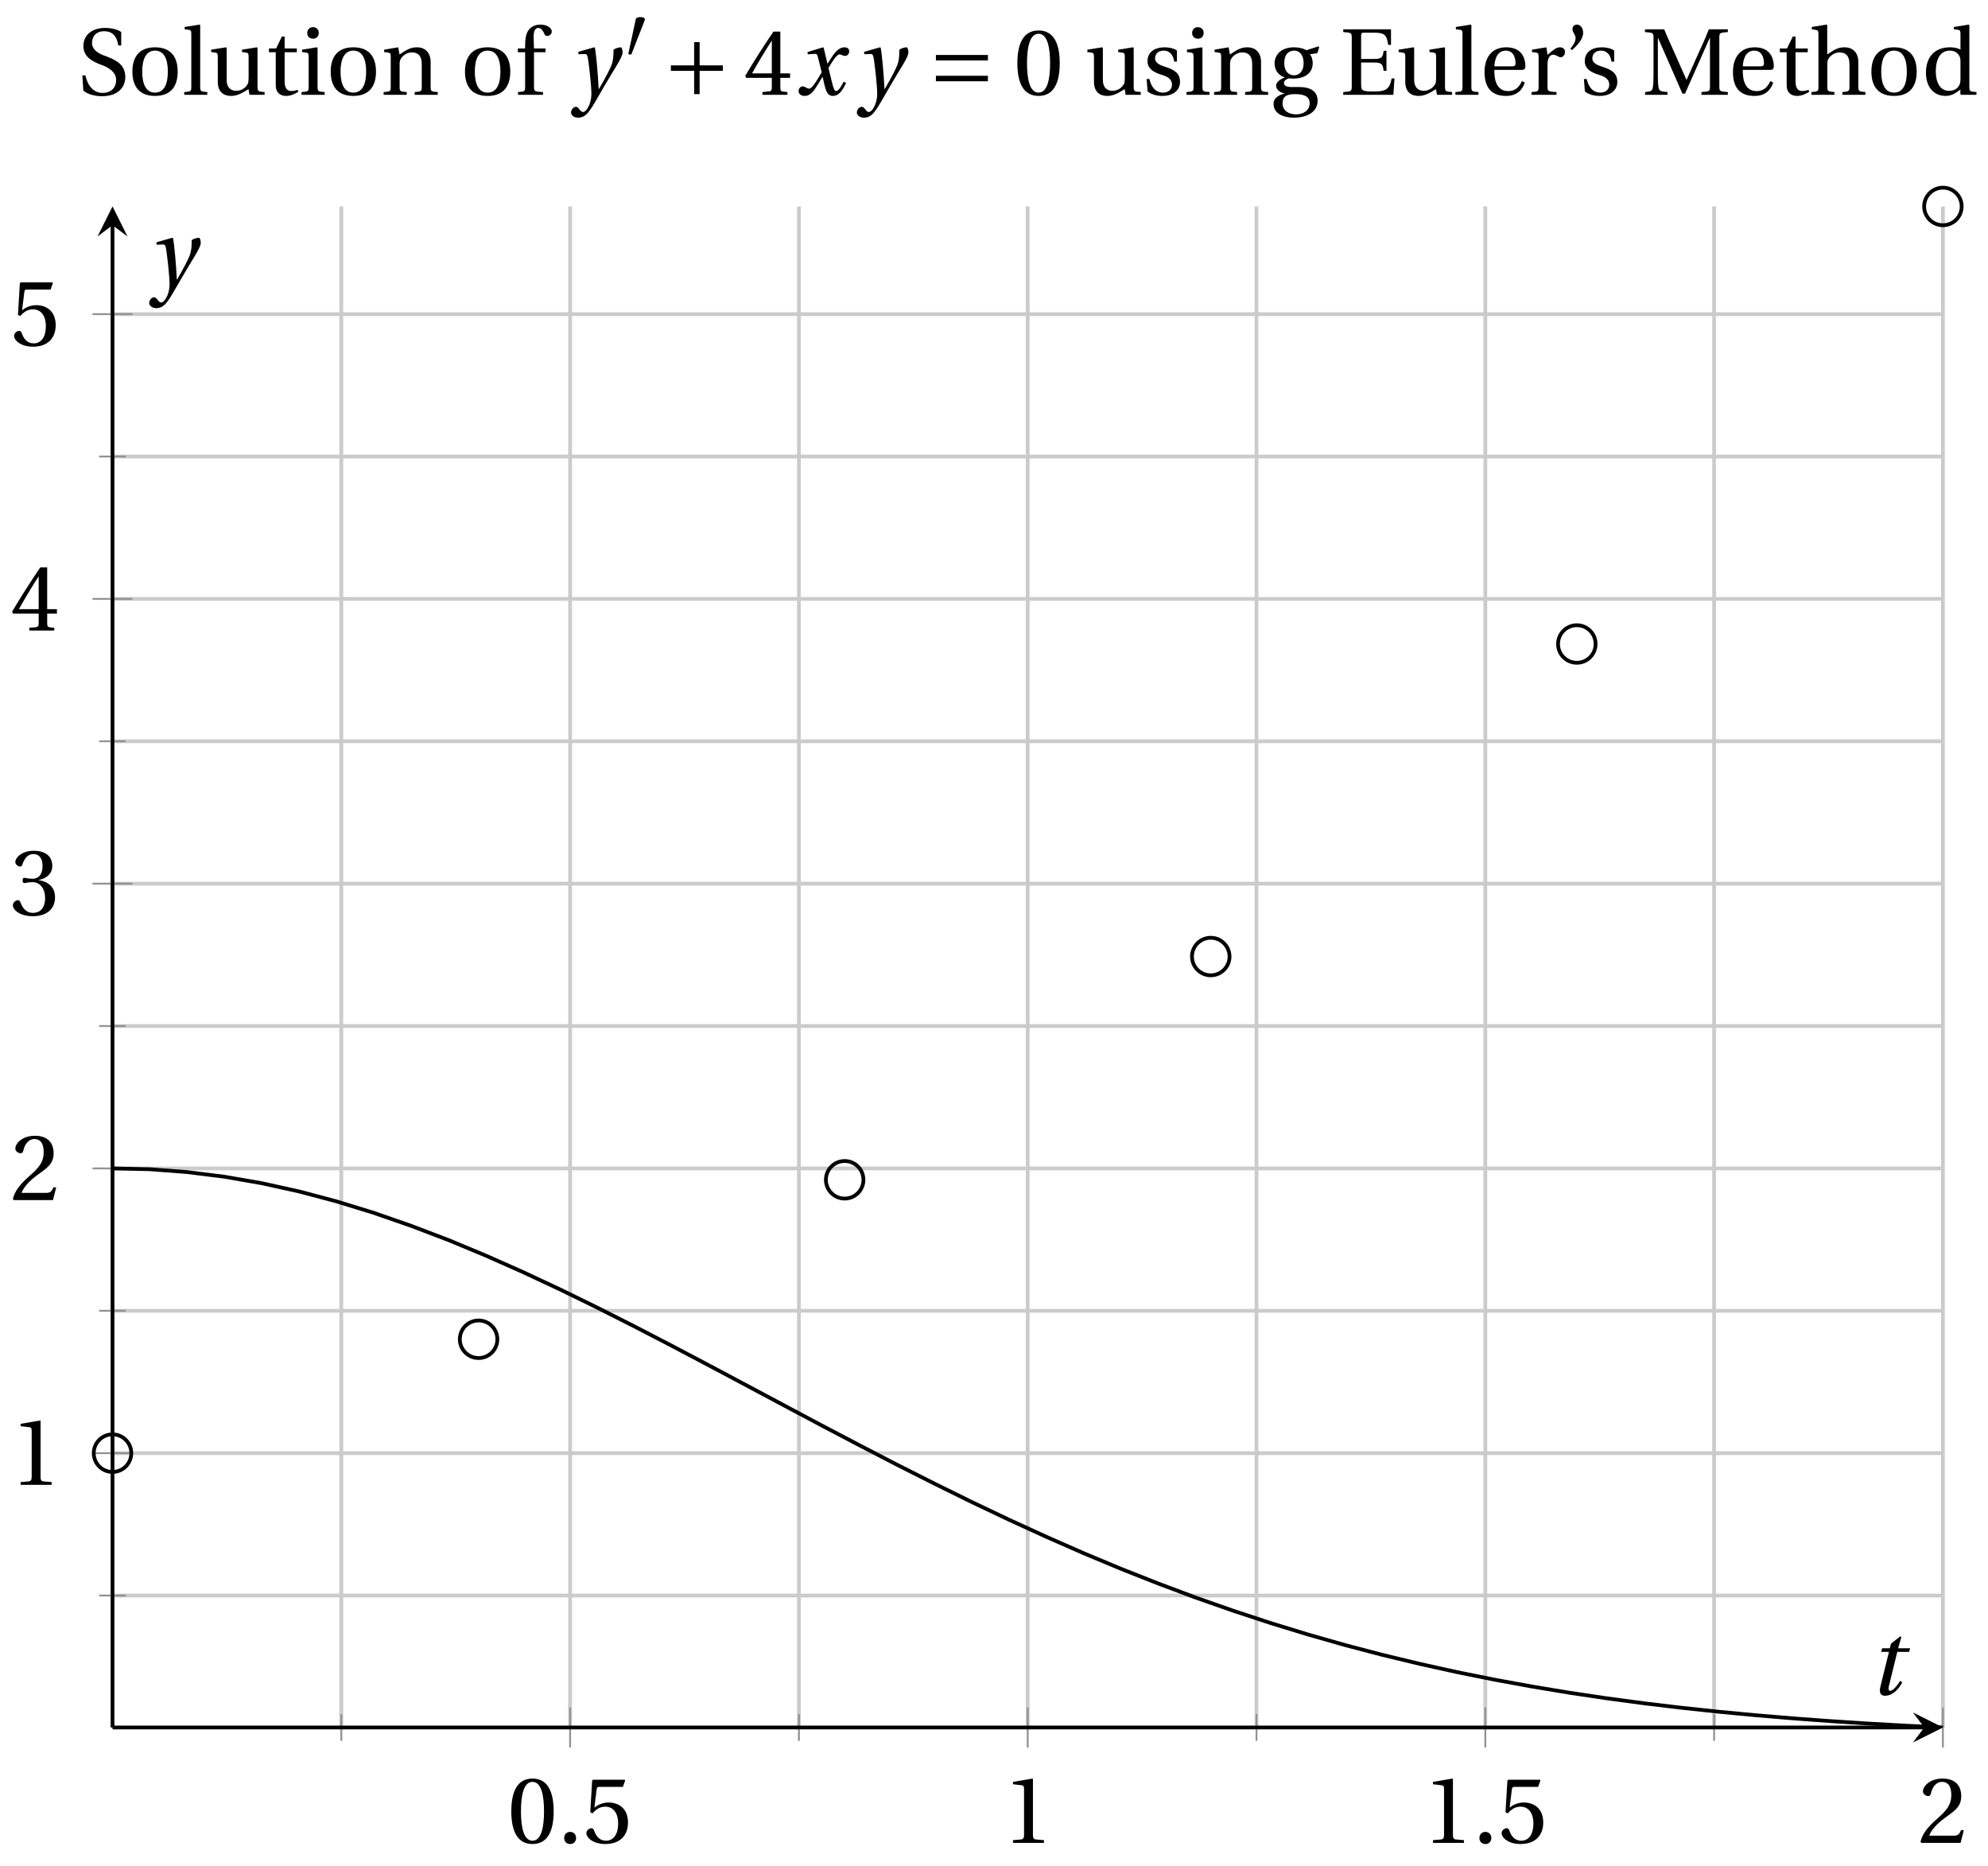 <svg xmlns="http://www.w3.org/2000/svg" xmlns:xlink="http://www.w3.org/1999/xlink" version="1.1" width="211" height="198" viewBox="0 0 211 198">
<defs>
<path id="font_1_3" d="M.265 .645C.36 .645 .387 .497 .387 .334 .387 .171 .36 .023 .265 .023 .17 .023 .143 .171 .143 .334 .143 .497 .17 .645 .265 .645M.265 .68C.1 .68 .041 .534 .041 .334 .041 .134 .1-.012 .265-.012 .43-.012 .489 .134 .489 .334 .489 .534 .43 .68 .265 .68Z"/>
<path id="font_1_2" d="M.133-.012C.172-.012 .195 .015 .196 .051 .196 .088 .172 .116 .133 .116 .095 .116 .07 .088 .07 .051 .07 .015 .095-.012 .133-.012Z"/>
<path id="font_1_8" d="M.426 .592 .45 .66 .445 .668H.111L.101 .659 .081 .324 .105 .312C.147 .36 .188 .383 .242 .383 .306 .383 .376 .336 .376 .204 .376 .101 .334 .023 .247 .023 .177 .023 .141 .074 .121 .131 .116 .146 .107 .155 .093 .155 .073 .155 .04 .135 .04 .102 .04 .056 .11-.012 .24-.012 .405-.012 .48 .088 .48 .215 .48 .355 .392 .427 .273 .427 .218 .427 .159 .403 .127 .374L.125 .376 .148 .563C.151 .588 .158 .592 .177 .592H.426Z"/>
<path id="font_1_4" d="M.437 0V.029L.353 .036C.332 .038 .32 .046 .32 .085V.674L.315 .68 .109 .645V.62L.202 .609C.219 .607 .226 .599 .226 .57V.085C.226 .066 .223 .054 .217 .047 .212 .04 .204 .037 .193 .036L.109 .029V0H.437Z"/>
<path id="font_1_5" d="M.485 .132 .457 .137C.436 .083 .416 .076 .376 .076H.12C.136 .128 .195 .199 .288 .266 .384 .336 .458 .381 .458 .493 .458 .632 .366 .68 .261 .68 .124 .68 .053 .597 .053 .545 .053 .511 .091 .495 .108 .495 .126 .495 .133 .505 .137 .522 .153 .59 .192 .645 .254 .645 .331 .645 .353 .58 .353 .507 .353 .4 .299 .34 .212 .263 .089 .156 .046 .088 .027 .01L.037 0H.451L.485 .132Z"/>
<path id="font_1_6" d="M.13 .366C.13 .349 .135 .338 .148 .338 .16 .338 .187 .348 .235 .348 .32 .348 .368 .271 .368 .184 .368 .065 .309 .023 .238 .023 .172 .023 .129 .073 .11 .129 .104 .148 .094 .157 .08 .157 .062 .157 .027 .138 .027 .102 .027 .059 .096-.012 .237-.012 .382-.012 .473 .061 .473 .189 .473 .323 .358 .363 .303 .368V.372C.357 .381 .444 .421 .444 .52 .444 .631 .357 .68 .25 .68 .118 .68 .053 .604 .053 .561 .053 .53 .088 .513 .102 .513 .115 .513 .123 .52 .127 .533 .149 .601 .187 .645 .243 .645 .322 .645 .341 .575 .341 .519 .341 .459 .32 .384 .235 .384 .187 .384 .16 .394 .148 .394 .135 .394 .13 .384 .13 .366Z"/>
<path id="font_1_7" d="M.3 .179V.077C.3 .043 .289 .037 .265 .035L.201 .029V0H.465V.029L.42 .034C.397 .037 .39 .043 .39 .077V.179H.493V.226H.39V.668H.317C.223 .53 .111 .356 .019 .2L.028 .179H.3M.091 .226C.151 .335 .221 .45 .298 .571H.3V.226H.091Z"/>
<clipPath id="clip_2">
<path transform="matrix(1,0,0,-1,11.942,183.304)" d="M0 0H194.272V161.399H0Z"/>
</clipPath>
<path id="font_3_1" d="M.428 .452 .439 .49H.312L.346 .609 .334 .616 .237 .539 .224 .49H.143L.132 .452H.215L.125 .086C.11 .029 .122-.012 .172-.012 .252-.012 .316 .054 .356 .129L.334 .146C.311 .107 .26 .04 .229 .04 .208 .04 .208 .063 .214 .088L.303 .452H.428Z"/>
<path id="font_3_3" d="M.071 .454 .074 .429 .142 .431C.164 .432 .169 .415 .177 .363 .188 .285 .21 .093 .21 .013 .21-.017 .208-.058 .186-.111 .168-.153 .142-.182 .122-.182 .107-.182 .096-.171 .081-.151 .069-.135 .061-.127 .046-.127 .02-.128-.005-.158-.005-.187-.005-.214 .024-.242 .068-.242 .153-.242 .19-.179 .278-.027 .298 .007 .358 .113 .42 .215 .477 .309 .54 .406 .54 .446 .54 .481 .529 .502 .522 .502 .503 .502 .469 .494 .444 .477 .445 .442 .443 .381 .431 .339 .415 .283 .356 .175 .29 .061H.287C.28 .214 .261 .425 .247 .498L.239 .502 .071 .454Z"/>
<path id="font_1_11" d="M.06 .045C.104 .004 .187-.015 .257-.015 .434-.015 .504 .086 .504 .188 .504 .306 .424 .362 .307 .405L.275 .417C.208 .442 .152 .485 .152 .545 .152 .618 .196 .672 .28 .672 .366 .672 .414 .623 .43 .522H.461V.663C.427 .69 .359 .707 .291 .707 .169 .707 .061 .646 .061 .514 .061 .409 .145 .354 .25 .317L.268 .31C.312 .293 .407 .247 .407 .158 .407 .072 .352 .02 .263 .02 .169 .02 .107 .093 .082 .205H.05L.06 .045Z"/>
<path id="font_1_20" d="M.288 .502C.128 .502 .049 .407 .049 .245 .049 .083 .128-.012 .288-.012 .45-.012 .528 .083 .528 .245 .528 .407 .45 .502 .288 .502M.153 .245C.153 .383 .197 .467 .288 .467 .381 .467 .424 .383 .424 .245 .424 .107 .381 .023 .288 .023 .197 .023 .153 .107 .153 .245Z"/>
<path id="font_1_18" d="M.189 .736 .182 .742 .025 .717V.692L.063 .688C.089 .685 .095 .68 .095 .642V.087C.095 .036 .092 .034 .02 .029V0H.264V.029C.193 .034 .189 .036 .189 .087V.736Z"/>
<path id="font_1_24" d="M.591 0V.029C.522 .034 .516 .036 .516 .087V.496L.509 .502 .352 .477V.452L.39 .447C.416 .443 .422 .438 .422 .402V.177C.422 .149 .419 .127 .414 .117 .391 .071 .343 .042 .291 .042 .233 .042 .19 .078 .19 .156V.496L.183 .502 .026 .477V.452L.064 .447C.09 .443 .096 .438 .096 .402V.138C.096 .023 .164-.012 .238-.012 .323-.012 .392 .046 .421 .06L.431 0H.591Z"/>
<path id="font_1_23" d="M.326 .45V.49H.197V.616H.168L.107 .49H.031V.45H.103V.102C.103 0 .179-.012 .214-.012 .265-.012 .313 .014 .342 .032L.334 .053C.31 .043 .288 .04 .263 .04 .229 .04 .197 .064 .197 .14V.45H.326Z"/>
<path id="font_1_17" d="M.037 .477V.452L.075 .447C.101 .443 .107 .438 .107 .402V.087C.107 .036 .104 .034 .032 .029V0H.276V.029C.205 .034 .201 .036 .201 .087V.496L.194 .502 .037 .477M.153 .715C.117 .715 .092 .689 .092 .653 .092 .618 .117 .593 .153 .593 .19 .593 .213 .618 .214 .653 .214 .689 .19 .715 .153 .715Z"/>
<path id="font_1_19" d="M.529 .343C.529 .444 .474 .502 .382 .502 .308 .502 .262 .466 .2 .426L.186 .502 .037 .477V.452L.075 .447C.101 .443 .107 .438 .107 .402V.087C.107 .036 .104 .034 .032 .029V0H.276V.029C.205 .034 .201 .036 .201 .087V.321C.201 .346 .203 .36 .211 .376 .232 .415 .277 .448 .33 .448 .398 .448 .435 .41 .435 .323V.087C.435 .036 .432 .034 .36 .029V0H.604V.029C.533 .034 .529 .036 .529 .087V.343Z"/>
<path id="font_1_14" d="M.201 .45H.323V.49H.201L.197 .602C.194 .697 .229 .707 .245 .707 .266 .707 .288 .697 .313 .639 .318 .629 .325 .622 .34 .622 .36 .622 .389 .639 .389 .669 .389 .702 .347 .742 .267 .742 .212 .742 .165 .717 .14 .679 .117 .644 .107 .591 .107 .525V.49H.03V.45H.107V.087C.107 .036 .104 .034 .032 .029V0H.296V.029C.205 .033 .201 .035 .201 .086V.45Z"/>
<path id="font_4_1" d="M.277 .505C.283 .52 .284 .529 .284 .533 .284 .554 .254 .563 .223 .563 .193 .563 .162 .554 .159 .539L.054 .053C.054 .046 .068 .04 .08 .04 .088 .04 .096 .043 .098 .048L.277 .505Z"/>
<path id="font_4_2" d="M.085 .311V.253H.331V.007H.389V.253H.635V.311H.389V.557H.331V.311H.085Z"/>
<path id="font_3_2" d="M.507 .138C.483 .093 .456 .04 .428 .04 .409 .04 .401 .063 .379 .152L.347 .283C.383 .347 .434 .427 .463 .427 .472 .427 .48 .425 .491 .419 .501 .415 .511 .411 .523 .411 .545 .411 .566 .432 .566 .459 .566 .49 .543 .502 .515 .502 .462 .502 .417 .454 .382 .398L.338 .33H.336L.296 .498 .29 .502 .125 .452 .128 .428 .203 .433C.221 .434 .228 .429 .239 .383L.275 .238 .247 .19C.204 .117 .167 .065 .143 .065 .133 .065 .123 .069 .114 .074 .104 .079 .091 .089 .074 .089 .048 .089 .031 .063 .031 .039 .031 .01 .055-.012 .095-.012 .163-.012 .202 .056 .243 .123L.283 .189H.285L.303 .111C.322 .031 .341-.012 .392-.012 .465-.012 .503 .063 .533 .124L.507 .138Z"/>
<path id="font_4_3" d="M.635 .143V.201H.085V.143H.635M.635 .363V.421H.085V.363H.635Z"/>
<path id="font_1_22" d="M.367 .351V.468C.334 .492 .283 .502 .238 .502 .13 .502 .057 .451 .056 .356 .057 .273 .124 .236 .207 .211 .252 .197 .315 .174 .315 .106 .315 .055 .275 .023 .222 .023 .141 .023 .096 .082 .076 .167H.047L.057 .036C.093 .004 .154-.012 .213-.012 .332-.012 .4 .051 .4 .136 .4 .224 .346 .264 .243 .296 .202 .309 .136 .33 .136 .386 .137 .438 .176 .467 .226 .467 .297 .467 .331 .412 .338 .351H.367Z"/>
<path id="font_1_15" d="M.26 .467C.309 .467 .36 .431 .36 .334 .36 .25 .316 .206 .258 .206 .202 .206 .155 .25 .155 .334 .155 .433 .207 .467 .26 .467M.281-.207C.196-.207 .137-.163 .137-.091 .137-.057 .147-.032 .168-.016 .19 .001 .223 .007 .271 .007 .359 .007 .424-.014 .424-.089 .424-.169 .352-.207 .281-.207M.389 .471C.361 .49 .306 .502 .26 .502 .107 .502 .053 .408 .053 .334 .053 .24 .115 .197 .161 .185V.183C.107 .162 .069 .133 .069 .094 .069 .059 .109 .021 .157 .016V.014C.114-0 .042-.024 .042-.096 .042-.197 .142-.242 .258-.242 .318-.242 .381-.23 .429-.201 .475-.173 .508-.126 .508-.064 .508 .044 .422 .082 .315 .082H.235C.163 .082 .152 .106 .152 .125 .152 .154 .19 .17 .203 .174 .222 .172 .243 .171 .254 .171 .349 .171 .456 .213 .456 .334 .456 .376 .443 .411 .426 .428L.505 .44 .525 .503 .517 .512 .389 .471Z"/>
<path id="font_1_9" d="M.035 .692V.663C.123 .657 .125 .655 .125 .599V.093C.125 .037 .123 .035 .035 .029V0H.565L.577 .173H.547C.524 .051 .479 .035 .353 .035 .306 .035 .27 .037 .249 .045 .228 .054 .224 .071 .224 .12V.341H.364C.449 .341 .453 .317 .462 .254H.492V.465H.462C.453 .403 .449 .379 .364 .379H.224V.621C.224 .653 .229 .657 .261 .657H.359C.473 .657 .496 .632 .51 .528H.54V.692H.035Z"/>
<path id="font_1_13" d="M.441 .263C.462 .263 .481 .268 .481 .301 .481 .36 .462 .502 .279 .502 .123 .502 .049 .391 .049 .241 .049 .083 .117-.014 .28-.012 .391-.011 .448 .05 .475 .129L.445 .145C.417 .087 .379 .039 .3 .039 .176 .039 .151 .159 .153 .263H.441M.154 .301C.154 .342 .169 .467 .273 .467 .366 .467 .377 .372 .377 .333 .377 .314 .371 .301 .343 .301H.154Z"/>
<path id="font_1_21" d="M.189 .502 .037 .477V.452L.075 .447C.101 .443 .107 .438 .107 .402V.087C.107 .036 .102 .034 .032 .029V0H.296V.029C.207 .034 .201 .036 .201 .087V.321C.201 .398 .235 .424 .258 .424 .274 .424 .291 .418 .32 .402 .327 .398 .335 .397 .34 .397 .364 .397 .386 .422 .386 .453 .386 .475 .372 .502 .333 .502 .297 .502 .267 .48 .201 .422L.189 .502Z"/>
<path id="font_1_1" d="M.089 .472C.139 .518 .207 .585 .207 .656 .207 .71 .175 .743 .142 .742 .112 .742 .094 .721 .094 .694 .094 .658 .127 .637 .127 .6 .127 .562 .103 .524 .072 .488L.089 .472Z"/>
<path id="font_1_10" d="M.271 0V.029C.206 .034 .182 .037 .176 .079 .171 .112 .169 .15 .169 .203V.6H.171L.429 .012H.456L.717 .6H.72V.093C.72 .037 .718 .035 .63 .029V0H.909V.029C.822 .035 .819 .037 .819 .093V.599C.819 .655 .822 .657 .909 .663V.692H.708C.674 .603 .633 .515 .593 .427L.473 .159H.471L.353 .426C.314 .515 .272 .603 .236 .692H.033V.663C.121 .657 .123 .655 .123 .599V.203C.123 .15 .121 .112 .116 .079 .11 .037 .086 .033 .034 .029V0H.271Z"/>
<path id="font_1_16" d="M.517 .343C.517 .444 .462 .502 .369 .502 .296 .502 .251 .468 .188 .426V.736L.181 .742 .025 .717V.692L.063 .687C.089 .683 .095 .678 .095 .642V.087C.096 .038 .091 .034 .021 .029V0H.264V.029C.195 .034 .189 .038 .189 .087V.321C.189 .346 .19 .36 .198 .375 .219 .415 .265 .448 .318 .448 .386 .448 .423 .41 .423 .323V.087C.423 .038 .418 .034 .348 .029V0H.592V.029C.523 .034 .517 .038 .517 .087V.343Z"/>
<path id="font_1_12" d="M.583 0V.029C.512 .034 .508 .036 .508 .087V.736L.501 .742 .344 .717V.692L.382 .688C.408 .685 .414 .68 .414 .642V.478C.386 .493 .349 .502 .303 .502 .221 .502 .16 .476 .118 .433 .075 .388 .049 .322 .049 .235 .049 .087 .126-.012 .258-.012 .312-.012 .359 .012 .413 .056V.007L.421 0H.583M.414 .17C.414 .148 .413 .131 .407 .114 .387 .062 .343 .042 .291 .042 .199 .042 .153 .132 .153 .247 .153 .377 .2 .467 .302 .467 .349 .467 .387 .445 .405 .404 .413 .387 .414 .373 .414 .346V.17Z"/>
</defs>
<path transform="matrix(1,0,0,-1,11.942,183.304)" stroke-width=".399" stroke-linecap="butt" stroke-miterlimit="10" stroke-linejoin="miter" fill="none" stroke="#cbcbcb" d="M24.284 0V161.399M72.852 0V161.399M121.42 0V161.399M169.988 0V161.399"/>
<path transform="matrix(1,0,0,-1,11.942,183.304)" stroke-width=".399" stroke-linecap="butt" stroke-miterlimit="10" stroke-linejoin="miter" fill="none" stroke="#cbcbcb" d="M48.568 0V161.399M97.136 0V161.399M145.704 0V161.399M194.272 0V161.399"/>
<path transform="matrix(1,0,0,-1,11.942,183.304)" stroke-width=".399" stroke-linecap="butt" stroke-miterlimit="10" stroke-linejoin="miter" fill="none" stroke="#cbcbcb" d="M0 14.001H194.272M0 44.216H194.272M0 74.432H194.272M0 104.647H194.272M0 134.862H194.272"/>
<path transform="matrix(1,0,0,-1,11.942,183.304)" stroke-width=".399" stroke-linecap="butt" stroke-miterlimit="10" stroke-linejoin="miter" fill="none" stroke="#cbcbcb" d="M0 29.108H194.272M0 59.324H194.272M0 89.539H194.272M0 119.755H194.272M0 149.97H194.272"/>
<path transform="matrix(1,0,0,-1,11.942,183.304)" stroke-width=".199" stroke-linecap="butt" stroke-miterlimit="10" stroke-linejoin="miter" fill="none" stroke="#929292" d="M24.284-1.417V1.417M72.852-1.417V1.417M121.42-1.417V1.417M169.988-1.417V1.417"/>
<path transform="matrix(1,0,0,-1,11.942,183.304)" stroke-width=".199" stroke-linecap="butt" stroke-miterlimit="10" stroke-linejoin="miter" fill="none" stroke="#929292" d="M48.568-2.126V2.126M97.136-2.126V2.126M145.704-2.126V2.126M194.272-2.126V2.126"/>
<path transform="matrix(1,0,0,-1,11.942,183.304)" stroke-width=".199" stroke-linecap="butt" stroke-miterlimit="10" stroke-linejoin="miter" fill="none" stroke="#929292" d="M-1.417 14.001H1.417M-1.417 44.216H1.417M-1.417 74.432H1.417M-1.417 104.647H1.417M-1.417 134.862H1.417"/>
<path transform="matrix(1,0,0,-1,11.942,183.304)" stroke-width=".199" stroke-linecap="butt" stroke-miterlimit="10" stroke-linejoin="miter" fill="none" stroke="#929292" d="M-2.126 29.108H2.126M-2.126 59.324H2.126M-2.126 89.539H2.126M-2.126 119.755H2.126M-2.126 149.97H2.126"/>
<path transform="matrix(1,0,0,-1,11.942,183.304)" stroke-width=".399" stroke-linecap="butt" stroke-miterlimit="10" stroke-linejoin="miter" fill="none" stroke="#000000" d="M0 0H192.28"/>
<path transform="matrix(1,0,0,-1,204.231,183.304)" d="M1.993 0-1.196 1.594 0 0-1.196-1.594"/>
<path transform="matrix(1,0,0,-1,11.942,183.304)" stroke-width=".399" stroke-linecap="butt" stroke-miterlimit="10" stroke-linejoin="miter" fill="none" stroke="#000000" d="M0 0V159.406"/>
<path transform="matrix(0,-1,-1,-0,11.942,23.898)" d="M1.993 0-1.196 1.594 0 0-1.196-1.594"/>
<use data-text="0" xlink:href="#font_1_3" transform="matrix(10.037,0,0,-10.036,53.857,195.549)"/>
<use data-text="." xlink:href="#font_1_2" transform="matrix(10.037,0,0,-10.036,59.177,195.549)"/>
<use data-text="5" xlink:href="#font_1_8" transform="matrix(10.037,0,0,-10.036,61.836,195.549)"/>
<use data-text="1" xlink:href="#font_1_4" transform="matrix(10.037,0,0,-10.036,106.421,195.549)"/>
<use data-text="1" xlink:href="#font_1_4" transform="matrix(10.037,0,0,-10.036,150.998,195.549)"/>
<use data-text="." xlink:href="#font_1_2" transform="matrix(10.037,0,0,-10.036,156.318,195.549)"/>
<use data-text="5" xlink:href="#font_1_8" transform="matrix(10.037,0,0,-10.036,158.977,195.549)"/>
<use data-text="2" xlink:href="#font_1_5" transform="matrix(10.037,0,0,-10.036,203.562,195.549)"/>
<use data-text="1" xlink:href="#font_1_4" transform="matrix(10.037,0,0,-10.036,1.094,157.556)"/>
<use data-text="2" xlink:href="#font_1_5" transform="matrix(10.037,0,0,-10.036,1.094,127.34)"/>
<use data-text="3" xlink:href="#font_1_6" transform="matrix(10.037,0,0,-10.036,1.094,97.098)"/>
<use data-text="4" xlink:href="#font_1_7" transform="matrix(10.037,0,0,-10.036,1.094,66.909)"/>
<use data-text="5" xlink:href="#font_1_8" transform="matrix(10.037,0,0,-10.036,1.094,36.667)"/>
<g clip-path="url(#clip_2)">
<path transform="matrix(1,0,0,-1,11.942,183.304)" stroke-width=".399" stroke-linecap="butt" stroke-miterlimit="10" stroke-linejoin="miter" fill="none" stroke="#000000" d="M0 59.324 3.965 59.236 7.929 58.933 11.894 58.438 15.859 57.748 19.823 56.872 23.788 55.82 27.753 54.599 31.718 53.221 35.682 51.71 39.647 50.06 43.612 48.301 47.576 46.445 51.541 44.505 55.506 42.498 59.471 40.443 63.435 38.351 67.4 36.242 71.365 34.127 75.329 32.017 79.294 29.937 83.259 27.882 87.224 25.881 91.188 23.929 95.153 22.043 99.118 20.229 103.082 18.488 107.047 16.832 111.012 15.267 114.976 13.78 118.941 12.39 122.906 11.084 126.871 9.87 130.835 8.739 134.8 7.699 138.765 6.745 142.729 5.868 146.694 5.07 150.659 4.345 154.624 3.688 158.588 3.097 162.553 2.566 166.518 2.092 170.482 1.67 174.447 1.295 178.412 .964 182.376 .673 186.341 .417 190.306 .194 194.271 0"/>
</g>
<path transform="matrix(1,0,0,-1,11.942,183.304)" stroke-width=".399" stroke-linecap="butt" stroke-miterlimit="10" stroke-linejoin="miter" fill="none" stroke="#000000" d="M1.993 29.108C1.993 30.209 1.1 31.101 0 31.101-1.1 31.101-1.993 30.209-1.993 29.108-1.993 28.008-1.1 27.116 0 27.116 1.1 27.116 1.993 28.008 1.993 29.108ZM0 29.108"/>
<path transform="matrix(1,0,0,-1,11.942,183.304)" stroke-width=".399" stroke-linecap="butt" stroke-miterlimit="10" stroke-linejoin="miter" fill="none" stroke="#000000" d="M40.847 41.195C40.847 42.295 39.955 43.187 38.854 43.187 37.754 43.187 36.862 42.295 36.862 41.195 36.862 40.094 37.754 39.202 38.854 39.202 39.955 39.202 40.847 40.094 40.847 41.195ZM38.854 41.195"/>
<path transform="matrix(1,0,0,-1,11.942,183.304)" stroke-width=".399" stroke-linecap="butt" stroke-miterlimit="10" stroke-linejoin="miter" fill="none" stroke="#000000" d="M79.701 58.115C79.701 59.216 78.809 60.108 77.709 60.108 76.608 60.108 75.716 59.216 75.716 58.115 75.716 57.015 76.608 56.123 77.709 56.123 78.809 56.123 79.701 57.015 79.701 58.115ZM77.709 58.115"/>
<path transform="matrix(1,0,0,-1,11.942,183.304)" stroke-width=".399" stroke-linecap="butt" stroke-miterlimit="10" stroke-linejoin="miter" fill="none" stroke="#000000" d="M118.556 81.804C118.556 82.905 117.664 83.797 116.563 83.797 115.463 83.797 114.571 82.905 114.571 81.804 114.571 80.704 115.463 79.812 116.563 79.812 117.664 79.812 118.556 80.704 118.556 81.804ZM116.563 81.804"/>
<path transform="matrix(1,0,0,-1,11.942,183.304)" stroke-width=".399" stroke-linecap="butt" stroke-miterlimit="10" stroke-linejoin="miter" fill="none" stroke="#000000" d="M157.41 114.969C157.41 116.069 156.518 116.961 155.418 116.961 154.317 116.961 153.425 116.069 153.425 114.969 153.425 113.868 154.317 112.976 155.418 112.976 156.518 112.976 157.41 113.868 157.41 114.969ZM155.418 114.969"/>
<path transform="matrix(1,0,0,-1,11.942,183.304)" stroke-width=".399" stroke-linecap="butt" stroke-miterlimit="10" stroke-linejoin="miter" fill="none" stroke="#000000" d="M196.265 161.399C196.265 162.499 195.373 163.391 194.272 163.391 193.172 163.391 192.28 162.499 192.28 161.399 192.28 160.298 193.172 159.406 194.272 159.406 195.373 159.406 196.265 160.298 196.265 161.399ZM194.272 161.399"/>
<path transform="matrix(1,0,0,-1,11.942,183.304)" stroke-width=".399" stroke-linecap="butt" stroke-miterlimit="10" stroke-linejoin="miter" fill="none" stroke="#000000" d=""/>
<use data-text="t" xlink:href="#font_3_1" transform="matrix(10.037,0,0,-10.036,198.329,179.818)"/>
<use data-text="y" xlink:href="#font_3_3" transform="matrix(10.037,0,0,-10.036,15.887,30.268)"/>
<use data-text="S" xlink:href="#font_1_11" transform="matrix(10.037,0,0,-10.036,8.24,10.058)"/>
<use data-text="o" xlink:href="#font_1_20" transform="matrix(10.037,0,0,-10.036,13.559,10.058)"/>
<use data-text="l" xlink:href="#font_1_18" transform="matrix(10.037,0,0,-10.036,19.351,10.058)"/>
<use data-text="u" xlink:href="#font_1_24" transform="matrix(10.037,0,0,-10.036,22.151,10.058)"/>
<use data-text="t" xlink:href="#font_1_23" transform="matrix(10.037,0,0,-10.036,28.233,10.058)"/>
<use data-text="i" xlink:href="#font_1_17" transform="matrix(10.037,0,0,-10.036,31.686,10.058)"/>
<use data-text="o" xlink:href="#font_1_20" transform="matrix(10.037,0,0,-10.036,34.607,10.058)"/>
<use data-text="n" xlink:href="#font_1_19" transform="matrix(10.037,0,0,-10.036,40.398,10.058)"/>
<use data-text="o" xlink:href="#font_1_20" transform="matrix(10.037,0,0,-10.036,48.859,10.058)"/>
<use data-text="f" xlink:href="#font_1_14" transform="matrix(10.037,0,0,-10.036,54.661,10.058)"/>
<use data-text="y" xlink:href="#font_3_3" transform="matrix(10.037,0,0,-10.036,60.66,10.058)"/>
<use data-text="&#x2032;" xlink:href="#font_4_1" transform="matrix(7.608,0,0,-7.607,66.28,6.098)"/>
<use data-text="+" xlink:href="#font_4_2" transform="matrix(10.037,0,0,-10.036,70.352,10.058)"/>
<use data-text="4" xlink:href="#font_1_7" transform="matrix(10.037,0,0,-10.036,78.907,10.058)"/>
<use data-text="x" xlink:href="#font_3_2" transform="matrix(10.037,0,0,-10.036,84.45,10.058)"/>
<use data-text="y" xlink:href="#font_3_3" transform="matrix(10.037,0,0,-10.036,90.994,10.058)"/>
<use data-text="=" xlink:href="#font_4_3" transform="matrix(10.037,0,0,-10.036,98.48,10.058)"/>
<use data-text="0" xlink:href="#font_1_3" transform="matrix(10.037,0,0,-10.036,107.569,10.058)"/>
<use data-text="u" xlink:href="#font_1_24" transform="matrix(10.037,0,0,-10.036,115.147,10.058)"/>
<use data-text="s" xlink:href="#font_1_22" transform="matrix(10.037,0,0,-10.036,121.229,10.058)"/>
<use data-text="i" xlink:href="#font_1_17" transform="matrix(10.037,0,0,-10.036,125.605,10.058)"/>
<use data-text="n" xlink:href="#font_1_19" transform="matrix(10.037,0,0,-10.036,128.536,10.058)"/>
<use data-text="g" xlink:href="#font_1_15" transform="matrix(10.037,0,0,-10.036,134.749,10.058)"/>
<use data-text="E" xlink:href="#font_1_9" transform="matrix(10.037,0,0,-10.036,142.216,10.058)"/>
<use data-text="u" xlink:href="#font_1_24" transform="matrix(10.037,0,0,-10.036,148.188,10.058)"/>
<use data-text="l" xlink:href="#font_1_18" transform="matrix(10.037,0,0,-10.036,154.271,10.058)"/>
<use data-text="e" xlink:href="#font_1_13" transform="matrix(10.037,0,0,-10.036,157.071,10.058)"/>
<use data-text="r" xlink:href="#font_1_21" transform="matrix(10.037,0,0,-10.036,162.23,10.058)"/>
<use data-text="&#x2019;" xlink:href="#font_1_1" transform="matrix(10.037,0,0,-10.036,165.953,10.058)"/>
<use data-text="s" xlink:href="#font_1_22" transform="matrix(10.037,0,0,-10.036,167.64,10.058)"/>
<use data-text="M" xlink:href="#font_1_10" transform="matrix(10.037,0,0,-10.036,174.264,10.058)"/>
<use data-text="e" xlink:href="#font_1_13" transform="matrix(10.037,0,0,-10.036,183.438,10.058)"/>
<use data-text="t" xlink:href="#font_1_23" transform="matrix(10.037,0,0,-10.036,188.597,10.058)"/>
<use data-text="h" xlink:href="#font_1_16" transform="matrix(10.037,0,0,-10.036,192.049,10.058)"/>
<use data-text="o" xlink:href="#font_1_20" transform="matrix(10.037,0,0,-10.036,198.132,10.058)"/>
<use data-text="d" xlink:href="#font_1_12" transform="matrix(10.037,0,0,-10.036,203.923,10.058)"/>
</svg>
